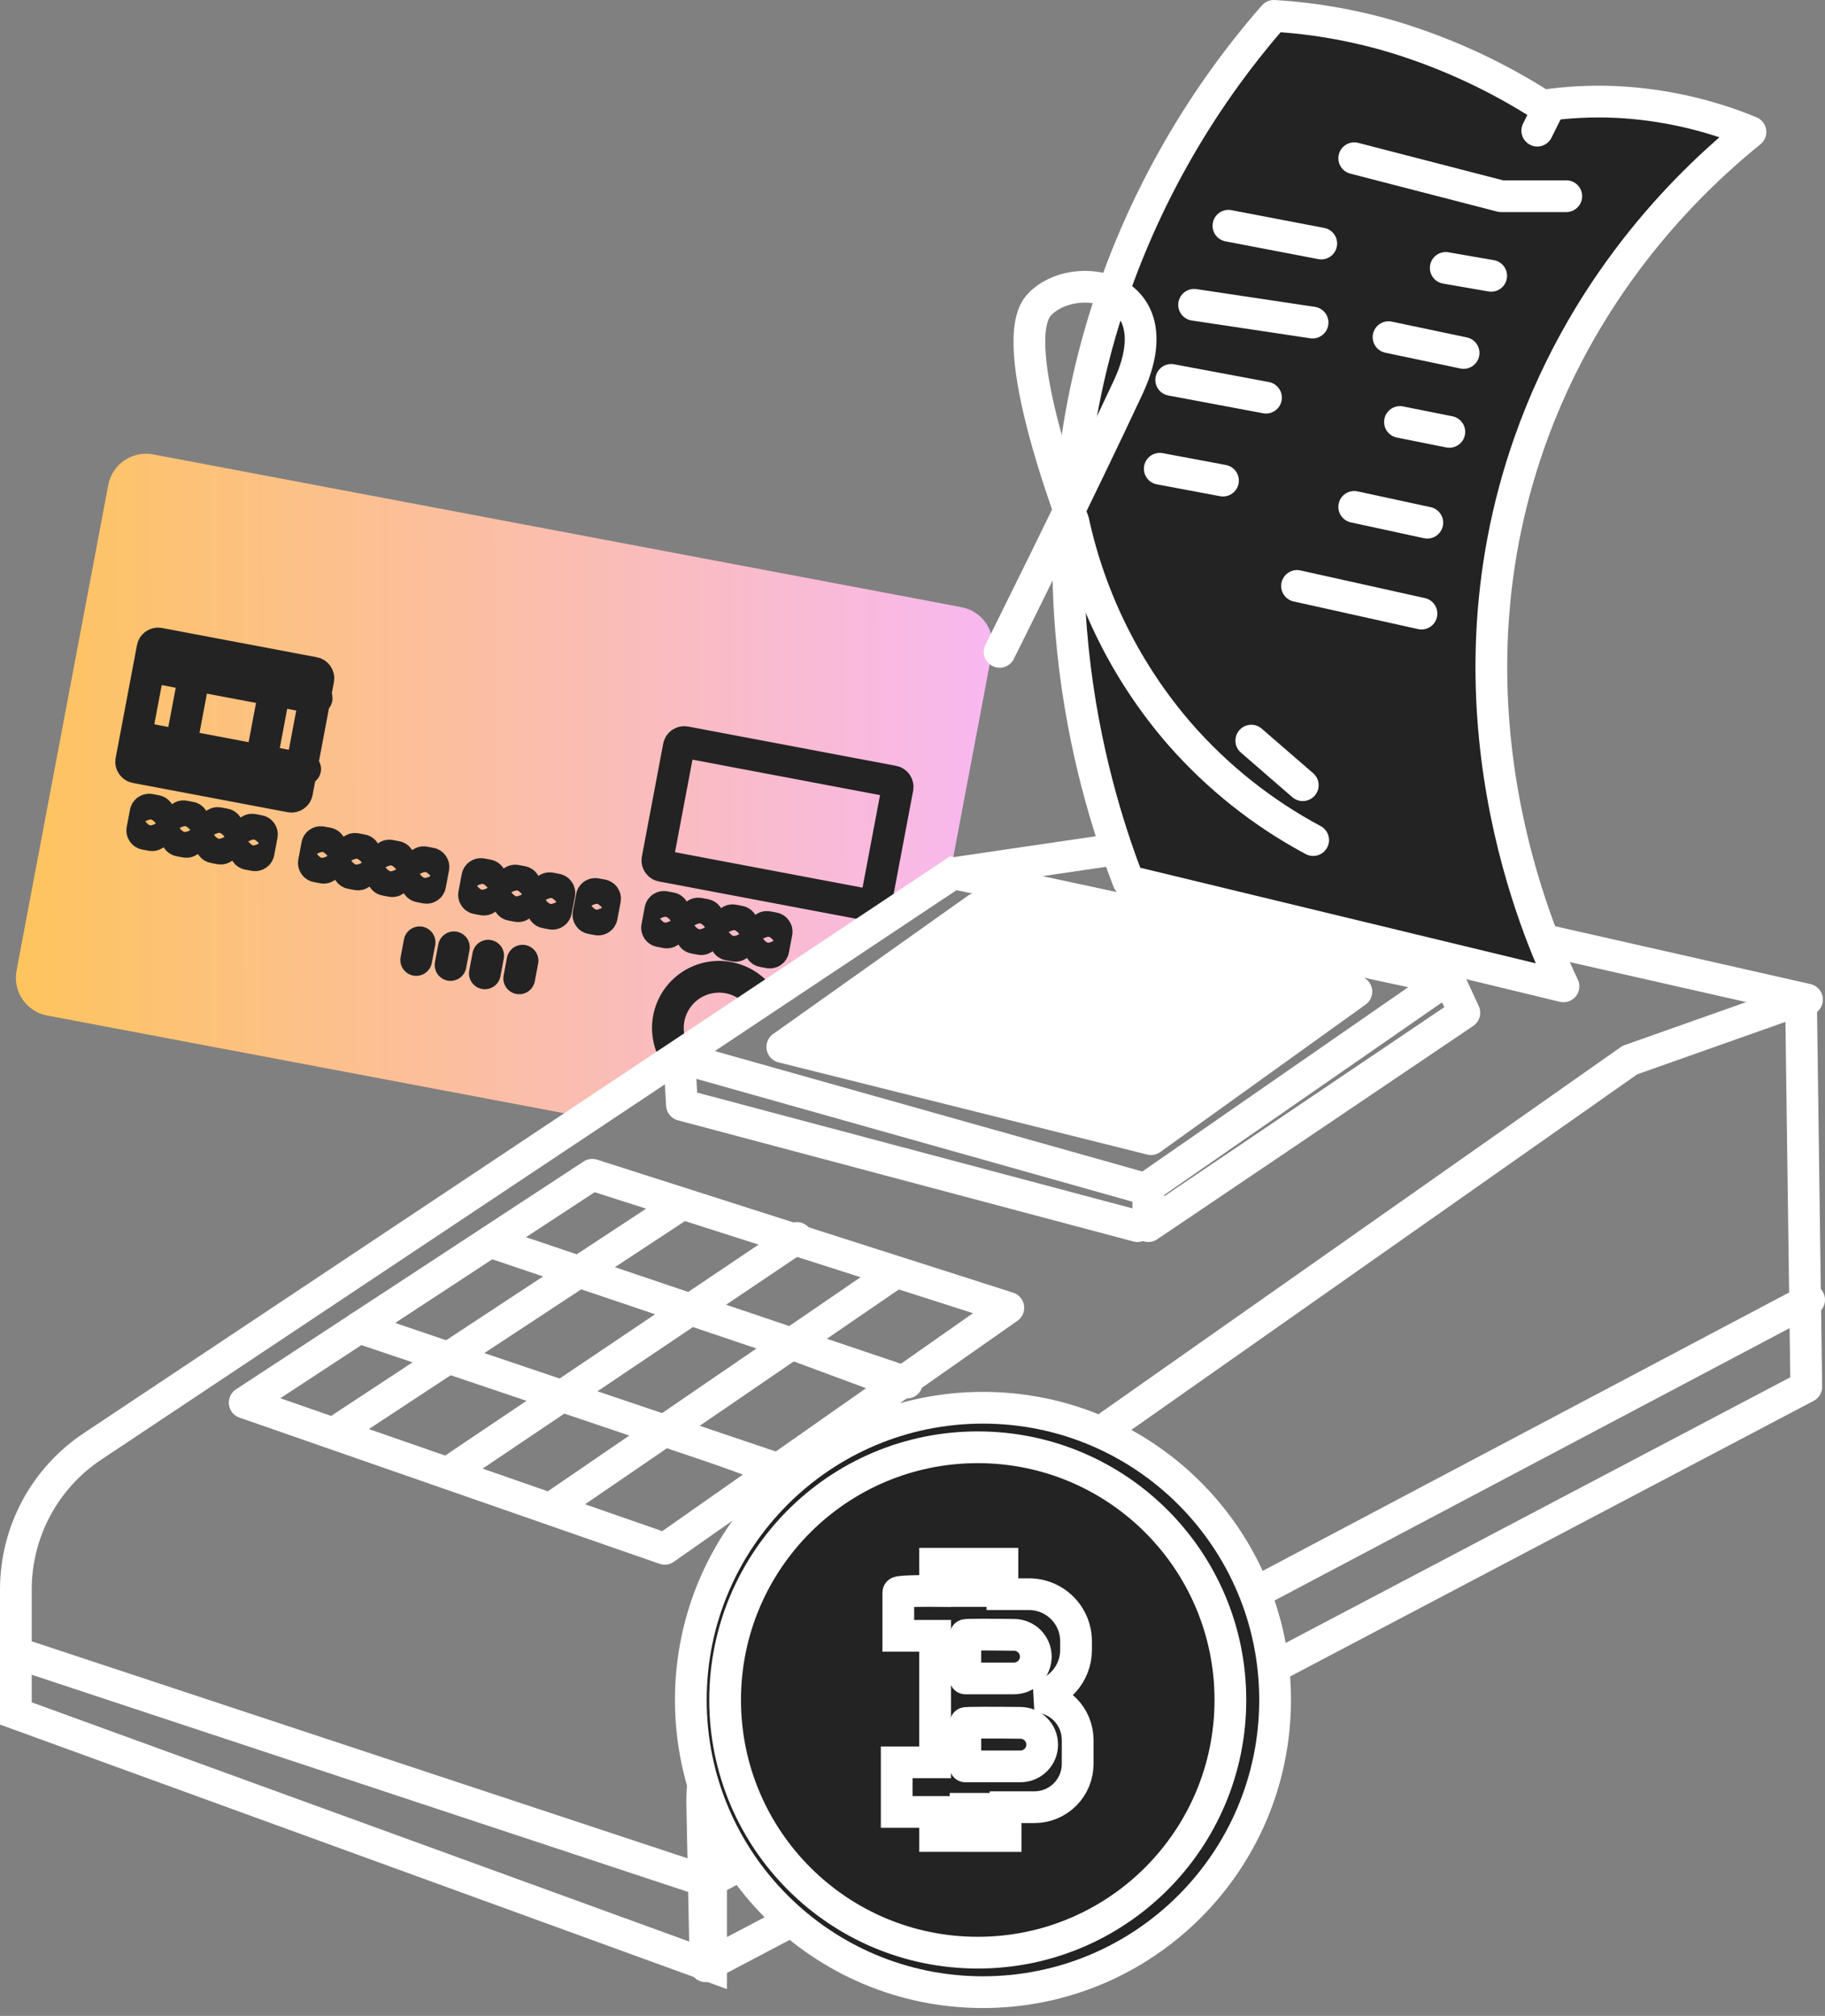<svg width="115" height="127" viewBox="0 0 115 127" fill="none" xmlns="http://www.w3.org/2000/svg">
<rect x="0" y="0" width="115" height="127" fill="#808080" stroke="none"/>
<path d="M62.513 41.063L59.861 55.107L36.732 70.355L2.968 63.976C2.339 63.857 1.783 63.493 1.421 62.964C1.06 62.435 0.924 61.785 1.041 61.156L6.823 30.552C6.942 29.923 7.306 29.366 7.835 29.005C8.364 28.644 9.015 28.508 9.644 28.626L60.581 38.251C61.21 38.369 61.766 38.731 62.128 39.258C62.49 39.785 62.629 40.434 62.513 41.063Z" fill="url(#paint0_linear_58_5054)"/>
<path d="M9.615 40.822L8.271 47.934C8.236 48.123 8.36 48.305 8.549 48.341L18.306 50.185C18.495 50.22 18.678 50.096 18.713 49.907L20.057 42.795C20.093 42.606 19.968 42.424 19.779 42.388L10.022 40.545C9.833 40.509 9.651 40.633 9.615 40.822Z" stroke="#232323" stroke-width="2" stroke-linecap="round" stroke-linejoin="round"/>
<path d="M42.774 47.032L41.43 54.144C41.394 54.333 41.519 54.515 41.708 54.55L54.806 57.025C54.995 57.061 55.177 56.937 55.213 56.748L56.557 49.636C56.593 49.447 56.468 49.265 56.279 49.229L43.181 46.754C42.992 46.718 42.81 46.843 42.774 47.032Z" stroke="#232323" stroke-width="2" stroke-linecap="round" stroke-linejoin="round"/>
<path d="M9.651 42.04L19.953 43.988" stroke="#232323" stroke-width="2" stroke-linecap="round" stroke-linejoin="round"/>
<path d="M8.928 46.499L19.23 48.447" stroke="#232323" stroke-width="2" stroke-linecap="round" stroke-linejoin="round"/>
<path d="M12.514 41.093L11.092 48.611" stroke="#232323" stroke-width="2" stroke-linecap="round" stroke-linejoin="round"/>
<path d="M17.559 42.122L16.138 49.641" stroke="#232323" stroke-width="2" stroke-linecap="round" stroke-linejoin="round"/>
<path d="M42.653 66.586C42.413 66.237 42.244 65.844 42.156 65.43C42.068 65.016 42.062 64.589 42.14 64.172C42.217 63.756 42.375 63.359 42.606 63.004C42.836 62.649 43.135 62.343 43.483 62.103C43.832 61.863 44.225 61.694 44.639 61.606C45.053 61.518 45.481 61.512 45.897 61.59C46.738 61.745 47.483 62.229 47.967 62.933" stroke="#232323" stroke-width="2" stroke-linecap="round" stroke-linejoin="round"/>
<path d="M9.175 51.187L8.969 52.278C8.946 52.4 9.026 52.517 9.148 52.54L9.543 52.614C9.665 52.637 9.782 52.557 9.805 52.436L10.011 51.345C10.034 51.223 9.954 51.106 9.832 51.083L9.437 51.008C9.316 50.986 9.198 51.066 9.175 51.187Z" stroke="#232323" stroke-width="2" stroke-linecap="round" stroke-linejoin="round"/>
<path d="M11.34 51.607L11.134 52.698C11.111 52.819 11.191 52.937 11.312 52.96L11.707 53.034C11.829 53.057 11.946 52.977 11.969 52.856L12.175 51.765C12.198 51.643 12.118 51.526 11.997 51.503L11.602 51.428C11.48 51.405 11.363 51.485 11.34 51.607Z" stroke="#232323" stroke-width="2" stroke-linecap="round" stroke-linejoin="round"/>
<path d="M13.501 52.031L13.295 53.121C13.272 53.243 13.352 53.36 13.474 53.383L13.869 53.458C13.99 53.481 14.108 53.401 14.131 53.279L14.337 52.189C14.36 52.067 14.28 51.95 14.158 51.927L13.763 51.852C13.641 51.829 13.524 51.909 13.501 52.031Z" stroke="#232323" stroke-width="2" stroke-linecap="round" stroke-linejoin="round"/>
<path d="M15.665 52.45L15.459 53.541C15.436 53.662 15.516 53.779 15.638 53.803L16.033 53.877C16.155 53.9 16.272 53.82 16.295 53.698L16.501 52.608C16.524 52.486 16.444 52.369 16.322 52.346L15.927 52.271C15.806 52.248 15.688 52.328 15.665 52.45Z" stroke="#232323" stroke-width="2" stroke-linecap="round" stroke-linejoin="round"/>
<path d="M19.988 53.234L19.782 54.325C19.759 54.447 19.839 54.564 19.96 54.587L20.355 54.662C20.477 54.685 20.594 54.605 20.617 54.483L20.823 53.392C20.846 53.271 20.766 53.153 20.645 53.13L20.25 53.056C20.128 53.033 20.011 53.113 19.988 53.234Z" stroke="#232323" stroke-width="2" stroke-linecap="round" stroke-linejoin="round"/>
<path d="M22.152 53.66L21.946 54.751C21.923 54.872 22.003 54.99 22.125 55.013L22.52 55.087C22.642 55.11 22.759 55.03 22.782 54.908L22.988 53.818C23.011 53.696 22.931 53.579 22.809 53.556L22.415 53.481C22.293 53.458 22.175 53.538 22.152 53.66Z" stroke="#232323" stroke-width="2" stroke-linecap="round" stroke-linejoin="round"/>
<path d="M24.314 54.082L24.108 55.173C24.085 55.294 24.165 55.412 24.286 55.435L24.681 55.509C24.803 55.532 24.92 55.452 24.943 55.331L25.149 54.24C25.172 54.118 25.092 54.001 24.971 53.978L24.576 53.904C24.454 53.88 24.337 53.961 24.314 54.082Z" stroke="#232323" stroke-width="2" stroke-linecap="round" stroke-linejoin="round"/>
<path d="M26.474 54.501L26.268 55.592C26.245 55.713 26.326 55.83 26.447 55.853L26.842 55.928C26.964 55.951 27.081 55.871 27.104 55.749L27.31 54.659C27.333 54.537 27.253 54.42 27.131 54.397L26.736 54.322C26.615 54.299 26.497 54.379 26.474 54.501Z" stroke="#232323" stroke-width="2" stroke-linecap="round" stroke-linejoin="round"/>
<path d="M30.08 55.245L29.874 56.336C29.851 56.457 29.931 56.575 30.053 56.597L30.448 56.672C30.569 56.695 30.686 56.615 30.709 56.493L30.916 55.403C30.939 55.281 30.859 55.164 30.737 55.141L30.342 55.066C30.22 55.043 30.103 55.123 30.08 55.245Z" stroke="#232323" stroke-width="2" stroke-linecap="round" stroke-linejoin="round"/>
<path d="M32.245 55.658L32.039 56.748C32.016 56.87 32.096 56.987 32.218 57.01L32.613 57.085C32.734 57.108 32.852 57.028 32.875 56.906L33.081 55.816C33.104 55.694 33.024 55.577 32.902 55.553L32.507 55.479C32.385 55.456 32.268 55.536 32.245 55.658Z" stroke="#232323" stroke-width="2" stroke-linecap="round" stroke-linejoin="round"/>
<path d="M34.411 56.138L34.201 57.224C34.177 57.346 34.257 57.464 34.378 57.487L34.771 57.563C34.893 57.587 35.011 57.508 35.034 57.386L35.245 56.299C35.268 56.177 35.189 56.06 35.067 56.036L34.674 55.96C34.553 55.936 34.435 56.016 34.411 56.138Z" stroke="#232323" stroke-width="2" stroke-linecap="round" stroke-linejoin="round"/>
<path d="M37.288 56.499L37.081 57.59C37.058 57.712 37.138 57.829 37.26 57.852L37.655 57.927C37.777 57.95 37.894 57.87 37.917 57.748L38.123 56.657C38.146 56.536 38.066 56.419 37.944 56.395L37.55 56.321C37.428 56.298 37.31 56.378 37.288 56.499Z" stroke="#232323" stroke-width="2" stroke-linecap="round" stroke-linejoin="round"/>
<path d="M41.613 57.316L41.407 58.406C41.384 58.528 41.464 58.645 41.586 58.668L41.981 58.743C42.102 58.766 42.22 58.686 42.243 58.564L42.449 57.473C42.472 57.352 42.392 57.234 42.27 57.211L41.875 57.137C41.754 57.114 41.636 57.194 41.613 57.316Z" stroke="#232323" stroke-width="2" stroke-linecap="round" stroke-linejoin="round"/>
<path d="M43.777 57.735L43.571 58.825C43.548 58.947 43.628 59.064 43.75 59.087L44.145 59.162C44.267 59.185 44.384 59.105 44.407 58.983L44.613 57.893C44.636 57.771 44.556 57.654 44.434 57.631L44.039 57.556C43.917 57.533 43.8 57.613 43.777 57.735Z" stroke="#232323" stroke-width="2" stroke-linecap="round" stroke-linejoin="round"/>
<path d="M45.938 58.158L45.732 59.249C45.709 59.37 45.789 59.487 45.911 59.511L46.306 59.585C46.428 59.608 46.545 59.528 46.568 59.407L46.774 58.316C46.797 58.194 46.717 58.077 46.595 58.054L46.2 57.979C46.079 57.956 45.961 58.036 45.938 58.158Z" stroke="#232323" stroke-width="2" stroke-linecap="round" stroke-linejoin="round"/>
<path d="M48.1 58.578L47.894 59.669C47.871 59.791 47.951 59.908 48.072 59.931L48.467 60.005C48.589 60.029 48.706 59.949 48.729 59.827L48.935 58.736C48.958 58.614 48.878 58.497 48.757 58.474L48.362 58.4C48.24 58.377 48.123 58.457 48.1 58.578Z" stroke="#232323" stroke-width="2" stroke-linecap="round" stroke-linejoin="round"/>
<path d="M26.438 59.364L26.227 60.478" stroke="#232323" stroke-width="2" stroke-linecap="round" stroke-linejoin="round"/>
<path d="M28.602 59.68L28.391 60.794" stroke="#232323" stroke-width="2" stroke-linecap="round" stroke-linejoin="round"/>
<path d="M30.762 60.207L30.552 61.321" stroke="#232323" stroke-width="2" stroke-linecap="round" stroke-linejoin="round"/>
<path d="M32.927 60.522L32.717 61.636" stroke="#232323" stroke-width="2" stroke-linecap="round" stroke-linejoin="round"/>
<path d="M44.46 123.872L113.82 87.367L113.488 62.969L102.702 66.785L48.85 104.628C47.397 105.648 46.218 107.01 45.416 108.593C44.615 110.177 44.215 111.934 44.252 113.708L44.46 123.872Z" stroke="white" stroke-width="2" stroke-linecap="round" stroke-linejoin="round"/>
<path d="M90.919 61.64L60.072 55.011L5.825 91.124C4.341 92.112 3.124 93.451 2.282 95.023C1.44 96.594 1 98.35 1 100.132V107.946L44.807 123.882V118.562" stroke="white" stroke-width="2" stroke-miterlimit="10"/>
<path d="M60.105 55.007L71.388 53.349L113.868 62.973" stroke="white" stroke-width="2" stroke-linecap="round" stroke-linejoin="round"/>
<path d="M114 81.889L44.64 118.56L1 104.124" stroke="white" stroke-width="2" stroke-linecap="round" stroke-linejoin="round"/>
<path d="M71.104 55.515C69.223 50.64 64.529 36.531 69.593 20.084C71.779 13.047 75.415 6.546 80.269 1C82.915 1.158 85.533 1.632 88.067 2.41C91.287 3.412 94.357 4.841 97.195 6.661C98.732 6.433 100.288 6.354 101.84 6.424C104.748 6.566 107.61 7.205 110.302 8.312C106.902 11.061 100.07 17.381 96.381 27.856C90.52 44.498 97.024 59.003 98.52 62.139L71.104 55.515Z" fill="#232323" stroke="white" stroke-width="2" stroke-linecap="round" stroke-linejoin="round"/>
<path d="M49.296 65.957L61.577 57.24L85.47 62.473L72.527 71.765L49.296 65.957Z" fill="white" stroke="white" stroke-width="2" stroke-linecap="round" stroke-linejoin="round"/>
<path d="M91.278 61.648L72.362 74.756V77.244L92.274 63.804L91.278 61.648Z" stroke="white" stroke-width="2" stroke-linecap="round" stroke-linejoin="round"/>
<path d="M71.679 77.245L42.972 69.612L42.806 66.625L71.679 74.757" stroke="white" stroke-width="2" stroke-linecap="round" stroke-linejoin="round"/>
<path d="M15.418 88.364L41.885 97.573L63.538 82.39L37.321 74.01L15.418 88.364Z" stroke="white" stroke-width="2" stroke-linecap="round" stroke-linejoin="round"/>
<path d="M22.625 83.634L48.924 92.512" stroke="white" stroke-width="2" stroke-linecap="round" stroke-linejoin="round"/>
<path d="M31.273 78.364L57.151 87.1" stroke="white" stroke-width="2" stroke-linecap="round" stroke-linejoin="round"/>
<path d="M21.184 90.188L43.004 75.834" stroke="white" stroke-width="2" stroke-linecap="round" stroke-linejoin="round"/>
<path d="M28.391 92.675L50.213 77.99" stroke="white" stroke-width="2" stroke-linecap="round" stroke-linejoin="round"/>
<path d="M34.879 94.917L56.456 80.15" stroke="white" stroke-width="2" stroke-linecap="round" stroke-linejoin="round"/>
<path d="M85.335 9.969L94.59 12.361H98.697" stroke="white" stroke-width="2" stroke-linecap="round" stroke-linejoin="round"/>
<path d="M77.408 14.222L83.257 15.342" stroke="white" stroke-width="2" stroke-linecap="round" stroke-linejoin="round"/>
<path d="M91.102 16.88L93.965 17.376" stroke="white" stroke-width="2" stroke-linecap="round" stroke-linejoin="round"/>
<path d="M87.497 21.241L92.227 22.236" stroke="white" stroke-width="2" stroke-linecap="round" stroke-linejoin="round"/>
<path d="M88.217 26.585L91.328 27.207" stroke="white" stroke-width="2" stroke-linecap="round" stroke-linejoin="round"/>
<path d="M85.335 31.933L89.94 32.929" stroke="white" stroke-width="2" stroke-linecap="round" stroke-linejoin="round"/>
<path d="M81.731 36.914L89.572 38.656" stroke="white" stroke-width="2" stroke-linecap="round" stroke-linejoin="round"/>
<path d="M75.244 19.202L82.71 20.322" stroke="white" stroke-width="2" stroke-linecap="round" stroke-linejoin="round"/>
<path d="M73.802 23.933L79.775 25.052" stroke="white" stroke-width="2" stroke-linecap="round" stroke-linejoin="round"/>
<path d="M73.082 29.531L77.065 30.277" stroke="white" stroke-width="2" stroke-linecap="round" stroke-linejoin="round"/>
<path d="M97.533 6.9L96.869 8.231" stroke="white" stroke-width="2" stroke-linecap="round" stroke-linejoin="round"/>
<path d="M62.99 41.065C62.99 41.065 68.068 30.888 71.087 24.407C74.106 17.925 67.63 16.842 65.47 19.221C63.309 21.6 67.63 32.832 67.63 32.832C68.704 37.789 71.007 42.396 74.328 46.23C76.707 48.952 79.559 51.22 82.747 52.924" stroke="white" stroke-width="2" stroke-linecap="round" stroke-linejoin="round"/>
<path d="M78.849 46.659L82.092 49.467" stroke="white" stroke-width="2" stroke-linecap="round" stroke-linejoin="round"/>
<path d="M30.552 78.564L55.826 87.92L57.699 86.624L31.914 77.553L30.552 78.564Z" fill="white"/>
<path d="M22.625 84.06L48.306 93.443L50.179 92.15C41.585 89.125 32.583 86.076 23.99 83.052L22.625 84.06Z" fill="white"/>
<path d="M61.94 125.504C72.106 125.504 80.348 117.263 80.348 107.096C80.348 96.929 72.106 88.687 61.94 88.687C51.773 88.687 43.531 96.929 43.531 107.096C43.531 117.263 51.773 125.504 61.94 125.504Z" fill="#232323" stroke="white" stroke-width="2" stroke-linecap="round" stroke-linejoin="round"/>
<path d="M61.612 123.016C70.404 123.016 77.531 115.888 77.531 107.096C77.531 98.304 70.404 91.177 61.612 91.177C52.819 91.177 45.692 98.304 45.692 107.096C45.692 115.888 52.819 123.016 61.612 123.016Z" fill="#232323" stroke="white" stroke-width="2" stroke-linecap="round" stroke-linejoin="round"/>
<path d="M56.605 100.33V103.055H58.925V111.025H56.505V114.151H58.926V115.665H60.844V113.953H61.549V115.667H63.366V113.852H65.182C65.54 113.852 65.894 113.782 66.225 113.645C66.555 113.508 66.856 113.307 67.109 113.054C67.362 112.801 67.563 112.501 67.7 112.17C67.836 111.84 67.907 111.486 67.907 111.128V109.614C67.907 109.257 67.836 108.902 67.7 108.572C67.563 108.241 67.362 107.941 67.109 107.688C66.856 107.435 66.555 107.234 66.225 107.097C65.894 106.96 65.54 106.89 65.182 106.89C65.904 106.807 66.571 106.461 67.055 105.918C67.538 105.375 67.806 104.674 67.805 103.946V103.395C67.805 102.61 67.493 101.856 66.938 101.301C66.382 100.745 65.629 100.433 64.844 100.433H63.166V98.515H61.548V100.23H60.641V98.515H58.925V100.23C58.925 100.23 56.605 100.209 56.605 100.33Z" fill="#232323" stroke="white" stroke-width="2" stroke-miterlimit="10"/>
<path d="M60.83 103.015V105.738H63.898C64.261 105.738 64.61 105.594 64.868 105.337C65.125 105.08 65.27 104.731 65.27 104.368C65.27 104.006 65.128 103.66 64.874 103.403C64.621 103.146 64.276 102.999 63.915 102.995C62.607 102.976 60.83 102.963 60.83 103.015Z" fill="#232323" stroke="white" stroke-width="2" stroke-linecap="round" stroke-linejoin="round"/>
<path d="M60.83 108.558V111.281H64.3C64.664 111.281 65.013 111.136 65.27 110.879C65.527 110.622 65.672 110.273 65.672 109.909C65.672 109.548 65.53 109.201 65.276 108.944C65.022 108.688 64.678 108.542 64.317 108.538C63.012 108.521 60.83 108.513 60.83 108.558Z" fill="#232323" stroke="white" stroke-width="2" stroke-linecap="round" stroke-linejoin="round"/>
<defs>
<linearGradient id="paint0_linear_58_5054" x1="1.001" y1="49.467" x2="62.281" y2="49.22" gradientUnits="userSpaceOnUse">
<stop stop-color="#FEC45D"/>
<stop offset="1" stop-color="#F8B8F0"/>
</linearGradient>
</defs>
</svg>

